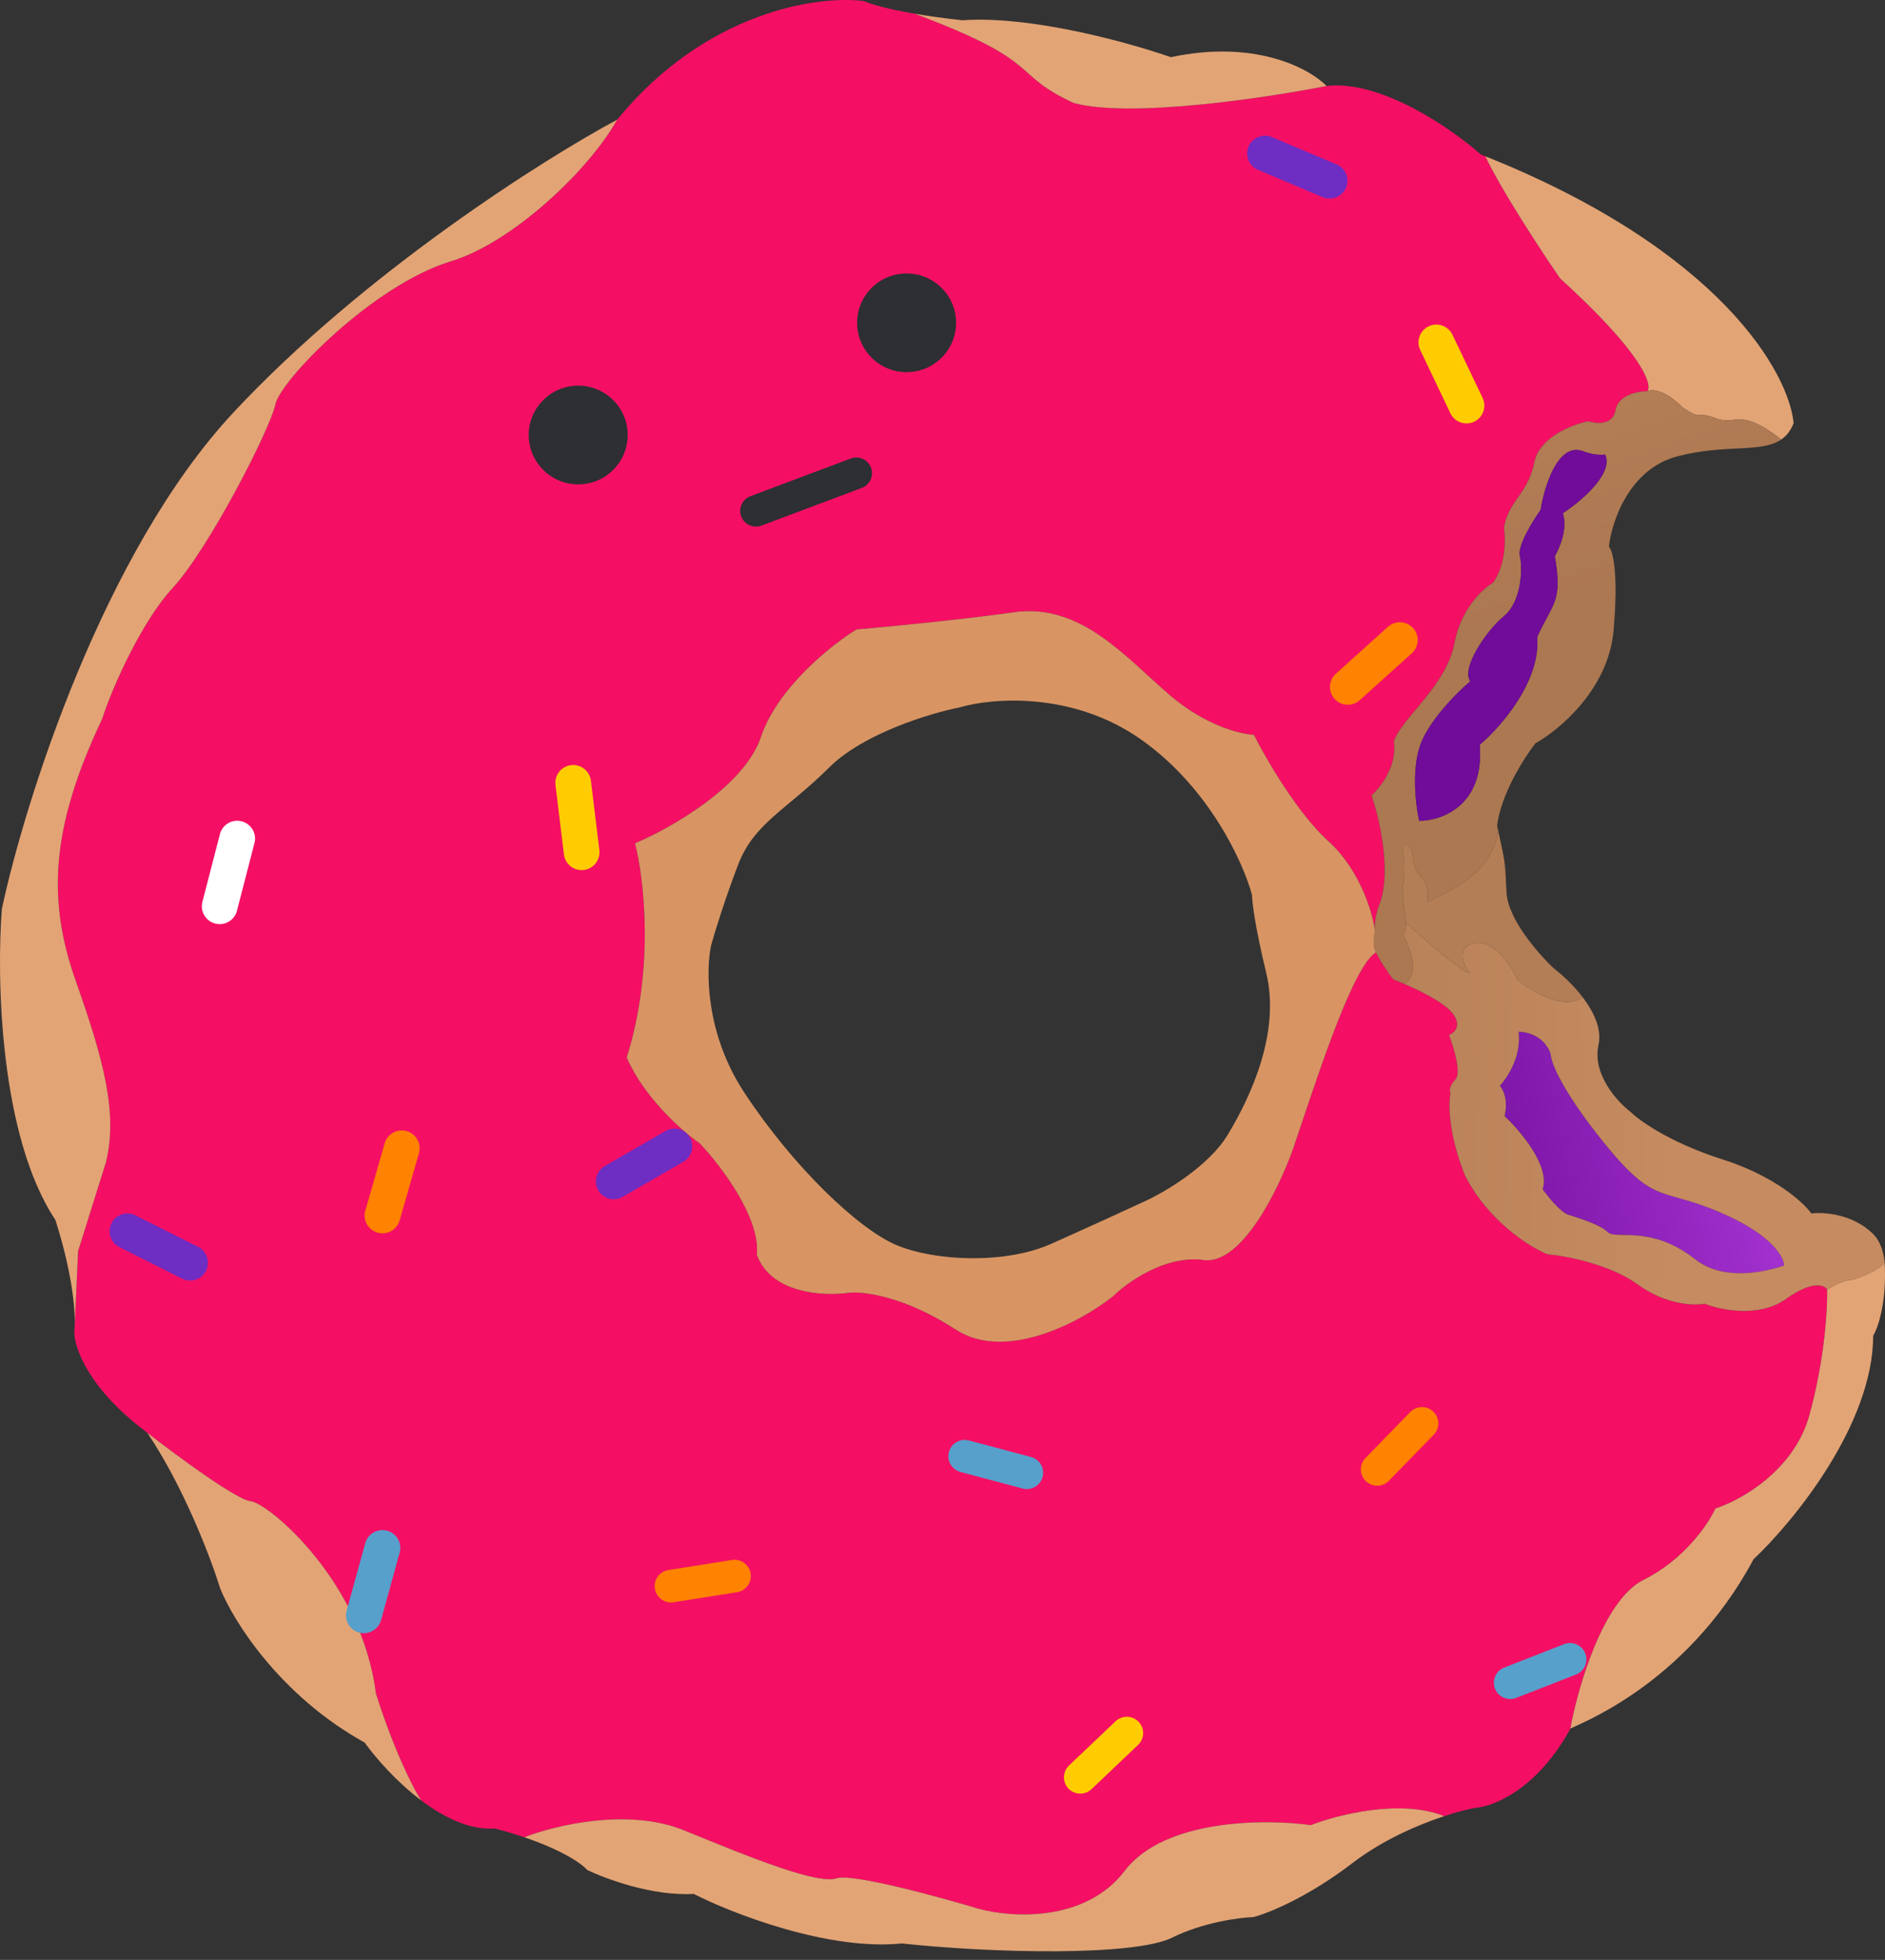 <?xml version="1.0" encoding="UTF-8" standalone="no"?>
<svg
   width="177"
   height="184"
   viewBox="0 0 177 184"
   fill="none"
   version="1.1"
   id="svg216"
   xmlns="http://www.w3.org/2000/svg">
  <rect x="0" y="0" width="177" height="184" fill="#333333" stroke="none"/>
  <path
     d="M139.041 14.502C136.357 12.113 129.704 7.484 124.566 8.071C118.839 9.203 106.071 11.108 100.817 9.669C94.698 6.828 98.255 5.912 85.882 1.287C83.158 0.816 81.632 0.341 81.119 0.101C76.889 -0.452 66.332 1 57.951 11.235C55.355 15.898 48.194 22.756 42.336 24.534C35.014 26.756 26.309 35.734 25.857 37.968C25.405 40.202 19.62 51.523 16.179 55.241C13.426 58.216 10.621 64.279 9.585 67.516C4.625 77.951 4.512 84.74 7.128 92.134C9.744 99.528 11.089 104.543 9.936 109.16L7.33 117.462L7.019 124.41C7.012 124.635 6.997 124.821 6.978 124.966C6.926 126.406 8.224 130.331 13.832 134.512C16.517 136.603 22.215 140.813 23.529 140.935C25.171 141.087 33.97 148.402 35.296 158.981C37.079 164.586 38.876 168.014 39.552 169.028C41.682 170.633 44.124 171.831 46.475 171.663C47.495 171.93 48.413 172.208 49.236 172.488C52.051 171.375 58.994 169.688 64.248 171.842C70.814 174.535 76.784 176.929 78.577 176.336C80.012 175.862 88.033 178.041 91.864 179.189C94.9 180.039 101.898 180.517 105.61 175.637C109.323 170.757 118.811 170.744 123.091 171.347C125.562 170.378 131.523 168.854 135.607 170.505C136.797 170.114 137.801 169.861 138.477 169.734C140.17 169.638 144.334 168.016 147.451 162.301C148.154 158.428 150.518 150.209 154.345 148.309C158.171 146.408 160.427 143.055 161.077 141.616C163.418 140.875 168.461 138.083 169.903 132.842C171.346 127.6 171.613 122.813 171.566 121.075C171.318 120.628 170.194 120.179 167.682 121.962C165.17 123.746 161.557 122.995 160.064 122.396C159.068 122.593 156.42 122.509 153.795 120.598C151.169 118.687 147.029 117.905 145.287 117.753C143.595 117.055 139.677 114.585 137.533 110.291C135.987 106.355 136.002 103.584 136.202 102.691C136.103 102.492 136.054 101.946 136.653 101.351C137.251 100.756 136.508 98.321 136.062 97.178C136.478 97.013 137.074 96.503 136.707 95.646C136.634 95.475 136.523 95.291 136.365 95.093C135.596 94.132 133.42 93.04 131.849 92.364C131.469 92.201 131.125 92.062 130.844 91.955C130.519 91.596 129.543 90.147 129.206 89.42C126.915 90.709 123.244 102.555 121.408 107.88C120.107 111.552 116.61 118.777 113.027 118.294C109.443 117.811 105.854 120.367 104.508 121.706C101.567 124.035 94.491 127.916 89.717 124.809C84.943 121.702 81.061 121.219 79.717 121.366C77.376 121.709 72.369 121.472 71.061 117.776C71.425 114.32 67.64 109.377 65.702 107.338C64.111 106.243 60.512 103.098 58.846 99.282C61.489 90.943 60.468 82.4 59.627 79.171C62.915 77.786 69.881 73.855 71.443 69.21C73.004 64.564 78.079 60.531 80.421 59.095C83.259 58.851 90.19 58.188 95.209 57.481C101.483 56.598 105.656 61.67 109.832 65.253C113.172 68.119 116.496 68.939 117.741 68.991C118.871 71.238 121.854 76.383 124.743 78.984C127.632 81.585 128.839 85.549 129.081 87.206C129.086 86.486 129.212 85.726 129.512 84.951C130.712 81.855 129.526 76.807 128.783 74.671C129.63 73.927 131.237 71.874 130.882 69.609C131.633 67.376 135.82 64.403 136.573 60.382C137.176 57.165 139.221 55.272 140.167 54.727C140.666 54.132 141.576 52.257 141.222 49.515C141.674 46.983 143.467 46.39 144.07 43.412C144.552 41.029 147.66 39.842 149.154 39.547C149.901 39.796 151.454 39.938 151.695 38.508C151.936 37.079 153.789 36.724 154.685 36.726C155.184 36.131 154.243 33.179 146.489 26.134C144.787 23.662 141.001 17.908 139.469 14.671C139.327 14.615 139.185 14.558 139.041 14.502Z"
     fill="#F50F64"
     id="path132" />
  <path
     d="M154.685 36.726C155.084 36.528 156.298 36.55 157.968 38.221C159.907 39.565 159.162 38.521 161.103 39.269C163.043 40.017 163.279 38.165 167.264 41.258C167.753 40.921 168.141 40.437 168.42 39.729C167.983 35.04 161.571 23.508 139.469 14.671C141.001 17.908 144.787 23.662 146.489 26.134C154.243 33.179 155.184 36.131 154.685 36.726Z"
     fill="#E3A475"
     id="path134" />
  <path
     fill-rule="evenodd"
     clip-rule="evenodd"
     d="M140.576 77.521C140.94 74.542 143.126 71.12 144.174 69.781C146.416 68.543 151.023 64.697 151.51 59.216C151.997 53.734 151.424 51.667 151.076 51.319C151.329 48.986 152.97 44.023 157.512 42.839C162.016 41.664 165.388 42.551 167.264 41.258C163.279 38.165 163.043 40.017 161.103 39.269C159.162 38.521 159.907 39.565 157.968 38.221C156.298 36.55 155.084 36.528 154.685 36.726C153.789 36.724 151.936 37.079 151.695 38.508C151.454 39.938 149.901 39.796 149.154 39.547C147.66 39.842 144.552 41.029 144.07 43.412C143.467 46.39 141.674 46.983 141.222 49.515C141.576 52.257 140.666 54.132 140.167 54.727C139.221 55.272 137.176 57.165 136.573 60.382C135.82 64.403 131.633 67.376 130.882 69.609C131.237 71.874 129.63 73.927 128.783 74.671C129.526 76.807 130.712 81.855 129.512 84.951C129.212 85.726 129.086 86.486 129.081 87.206C129.073 88.374 128.808 88.565 129.206 89.42C129.543 90.147 130.519 91.596 130.844 91.955C131.125 92.062 131.469 92.201 131.849 92.364C133.372 91.501 132.416 88.952 131.747 87.786C131.995 87.54 132.046 87.13 132.016 86.627C131.953 85.611 131.554 84.214 131.756 83.018C132.057 81.231 131.463 79.442 131.911 79.294C132.27 79.176 132.558 79.742 132.657 80.04C132.656 80.438 132.684 81.56 133.4 82.276C134.115 82.993 134.143 84.115 133.993 84.661C135.189 84.166 137.879 82.82 139.076 81.392C140.274 79.964 140.646 78.543 140.683 78.011C140.649 77.856 140.614 77.694 140.576 77.521ZM144.66 47.882C145.012 45.648 146.313 41.419 148.701 42.377C149.393 42.654 150.077 42.73 150.721 42.677C151.541 44.465 148.447 47.075 146.75 48.183C147.225 49.614 146.446 51.46 145.996 52.205C146.736 56.526 145.84 56.525 144.34 59.8C144.692 63.971 140.891 68.285 138.947 69.921C139.415 75.642 135.35 77.065 133.259 77.062C132.963 75.77 132.55 72.591 133.271 70.209C133.992 67.827 136.765 65.05 138.061 63.96C137.167 62.767 139.562 59.195 141.207 57.857C142.853 56.52 143.007 53.391 142.711 52.199C142.473 51.245 143.911 48.923 144.66 47.882Z"
     fill="url(#paint0_linear_309_5585)"
     id="path136" />
  <path
     d="M145.93 90.938C144.489 89.595 141.577 86.283 141.462 83.78C141.325 80.808 141.318 80.928 140.683 78.011C140.646 78.543 140.274 79.964 139.076 81.392C137.879 82.82 135.189 84.166 133.993 84.661C134.143 84.115 134.115 82.993 133.4 82.276C132.684 81.56 132.656 80.438 132.657 80.04C132.558 79.742 132.27 79.176 131.911 79.294C131.463 79.442 132.057 81.231 131.756 83.018C131.554 84.214 131.953 85.611 132.016 86.627C133.617 88.108 137.058 91.132 138.014 91.372C137.418 90.576 136.674 88.897 138.467 88.542C140.259 88.188 141.898 90.683 142.493 91.975C143.782 93.066 146.808 94.922 148.608 93.618C147.735 92.473 146.678 91.505 145.93 90.938Z"
     fill="#B37D55"
     id="path138" />
  <path
     d="M148.701 42.377C146.313 41.419 145.012 45.648 144.66 47.882C143.911 48.923 142.473 51.245 142.711 52.199C143.007 53.391 142.853 56.52 141.207 57.857C139.562 59.195 137.167 62.767 138.061 63.96C136.765 65.05 133.992 67.827 133.271 70.209C132.55 72.591 132.963 75.77 133.259 77.062C135.35 77.065 139.415 75.642 138.947 69.921C140.891 68.285 144.692 63.971 144.34 59.8C145.84 56.525 146.736 56.526 145.996 52.205C146.446 51.46 147.225 49.614 146.75 48.183C148.447 47.075 151.541 44.465 150.721 42.677C150.077 42.73 149.393 42.654 148.701 42.377Z"
     fill="url(#paint1_linear_309_5585)"
     id="path140" />
  <path
     d="M140.833 101.954C141.131 102.252 141.638 103.236 141.276 104.785C142.768 106.178 145.57 109.5 144.849 111.644C145.346 112.34 146.518 113.792 147.235 114.032C148.13 114.331 150.22 114.931 150.965 115.677C151.711 116.423 154.999 114.939 159.175 118.224C161.532 120.077 164.922 119.669 167.52 118.816C167.526 118.184 166.789 116.719 164.098 115.114C163.432 114.717 162.646 114.311 161.722 113.908C155.901 111.365 155.45 113.301 150.532 107.185C146.598 102.291 145.616 99.678 145.618 98.983C145.443 98.31 144.594 96.944 142.595 96.852C142.75 98.208 142.441 100.051 140.833 101.954Z"
     fill="url(#paint2_linear_309_5585)"
     id="path142" />
  <path
     d="M124.566 8.071C122.776 6.28 117.664 3.716 109.94 5.37C106.107 4.021 96.828 1.439 90.376 1.905C88.617 1.715 87.125 1.501 85.882 1.287C98.255 5.912 94.698 6.828 100.817 9.669C106.071 11.108 118.839 9.203 124.566 8.071Z"
     fill="#E3A475"
     id="path144" />
  <path
     d="M57.951 11.235C51.025 14.947 34.12 25.645 21.911 38.734C9.702 51.823 2.334 75.25 0.176 85.327C-0.333 91.782 -0.04 106.66 5.204 114.535C6.76 119.428 7.067 122.858 7.019 124.41L7.33 117.462L9.936 109.16C11.089 104.543 9.744 99.528 7.128 92.134C4.512 84.74 4.625 77.951 9.585 67.516C10.621 64.279 13.426 58.216 16.179 55.241C19.62 51.523 25.405 40.202 25.857 37.968C26.309 35.734 35.014 26.756 42.336 24.534C48.194 22.756 55.355 15.898 57.951 11.235Z"
     fill="#E3A475"
     id="path146" />
  <path
     d="M55.131 175.551C56.872 176.398 61.31 178.035 65.133 177.803C68.764 179.647 77.759 183.158 84.69 182.455C93.052 183.363 106.493 183.684 110.08 181.902C112.95 180.477 116.356 180.026 117.7 179.978C119.045 179.633 122.781 178.14 126.968 174.929C129.802 172.756 133.114 171.325 135.607 170.505C131.523 168.854 125.562 170.378 123.091 171.347C118.811 170.744 109.323 170.757 105.61 175.637C101.898 180.517 94.9 180.039 91.864 179.189C88.033 178.041 80.012 175.862 78.577 176.336C76.784 176.929 70.814 174.535 64.248 171.842C58.994 169.688 52.051 171.375 49.236 172.488C52.853 173.716 54.645 174.984 55.131 175.551Z"
     fill="#E3A475"
     id="path148" />
  <path
     d="M13.832 134.512C17.288 139.643 19.835 146.391 20.677 149.124C21.867 152.105 26.245 159.174 34.243 163.598C35.302 165.072 37.243 167.289 39.552 169.028C38.876 168.014 37.079 164.586 35.296 158.981C33.97 148.402 25.171 141.087 23.529 140.935C22.215 140.813 16.517 136.603 13.832 134.512Z"
     fill="#E3A475"
     id="path150" />
  <path
     d="M147.451 162.301C147.75 162.003 158.21 158.446 164.653 146.389C168.393 142.87 175.876 133.746 175.89 125.403C176.345 124.654 177.194 122.213 176.96 118.427C176.941 118.952 174.681 120.041 173.659 120.185C172.822 120.303 171.915 120.828 171.566 121.075C171.613 122.813 171.346 127.6 169.903 132.842C168.461 138.083 163.418 140.875 161.077 141.616C160.427 143.055 158.171 146.408 154.345 148.309C150.518 150.209 148.154 158.428 147.451 162.301Z"
     fill="#E3A475"
     id="path152" />
  <path
     fill-rule="evenodd"
     clip-rule="evenodd"
     d="M129.081 87.206C128.839 85.549 127.632 81.585 124.743 78.984C121.854 76.383 118.871 71.238 117.741 68.991C116.496 68.939 113.172 68.119 109.832 65.253C105.656 61.67 101.483 56.598 95.209 57.481C90.19 58.188 83.259 58.851 80.421 59.095C78.079 60.531 73.004 64.564 71.443 69.21C69.881 73.855 62.915 77.786 59.627 79.171C60.468 82.4 61.489 90.943 58.846 99.282C60.512 103.098 64.111 106.243 65.702 107.338C67.64 109.377 71.425 114.32 71.061 117.776C72.369 121.472 77.376 121.709 79.717 121.366C81.061 121.219 84.943 121.702 89.717 124.809C94.491 127.916 101.567 124.035 104.508 121.706C105.854 120.367 109.443 117.811 113.027 118.294C116.61 118.777 120.107 111.552 121.408 107.88C123.244 102.555 126.915 90.709 129.206 89.42C128.808 88.565 129.073 88.374 129.081 87.206ZM107.136 69.42C113.58 73.959 116.774 81.056 117.566 84.037C117.565 84.633 117.83 86.928 118.897 91.339C120.232 96.854 117.534 102.808 115.287 106.529C113.49 109.505 109.354 111.931 107.51 112.772C106.016 113.465 102.159 115.236 98.692 116.78C94.357 118.709 87.787 118.4 84.205 116.904C80.623 115.408 74.51 109.588 69.892 102.578C66.198 96.97 66.278 91.001 66.779 88.718C67.13 87.477 68.131 84.221 69.331 81.124C70.832 77.254 73.82 76.067 77.86 72.051C81.091 68.839 87.377 66.953 90.116 66.411C93.104 65.522 100.692 64.88 107.136 69.42Z"
     fill="#D89563"
     id="path154" />
  <path
     fill-rule="evenodd"
     clip-rule="evenodd"
     d="M175.906 115.868C173.998 113.958 171.23 113.775 170.085 113.922C169.34 112.878 166.626 110.4 161.73 108.842C156.834 107.285 153.921 105.204 153.076 104.358C151.833 103.413 149.497 100.836 150.099 98.096C150.427 96.605 149.649 94.986 148.608 93.618C146.808 94.922 143.782 93.066 142.493 91.975C141.898 90.683 140.259 88.188 138.467 88.542C136.674 88.897 137.418 90.576 138.014 91.372C137.058 91.132 133.617 88.108 132.016 86.627C132.046 87.13 131.995 87.54 131.747 87.786C132.416 88.952 133.372 91.501 131.849 92.364C133.42 93.04 135.596 94.132 136.365 95.093C136.523 95.291 136.634 95.475 136.707 95.646C137.074 96.503 136.478 97.013 136.062 97.178C136.508 98.321 137.251 100.756 136.653 101.351C136.054 101.946 136.103 102.492 136.202 102.691C136.002 103.584 135.987 106.355 137.533 110.291C139.677 114.585 143.595 117.055 145.287 117.753C147.029 117.905 151.169 118.687 153.795 120.598C156.42 122.509 159.068 122.593 160.064 122.396C161.557 122.995 165.17 123.746 167.682 121.962C170.194 120.179 171.318 120.628 171.566 121.075C171.915 120.828 172.822 120.303 173.659 120.185C174.681 120.041 176.941 118.952 176.96 118.427L176.958 118.392C176.901 117.961 176.811 117.552 176.682 117.179C176.504 116.663 176.252 116.214 175.906 115.868ZM141.276 104.785C141.638 103.236 141.131 102.252 140.833 101.954C142.441 100.051 142.75 98.208 142.595 96.852C144.594 96.944 145.443 98.31 145.618 98.983C145.616 99.678 146.598 102.291 150.532 107.185C155.45 113.301 155.901 111.365 161.722 113.908C162.646 114.311 163.432 114.717 164.098 115.114C166.789 116.719 167.526 118.184 167.52 118.816C164.922 119.669 161.532 120.077 159.175 118.224C154.999 114.939 151.711 116.423 150.965 115.677C150.22 114.931 148.13 114.331 147.235 114.032C146.518 113.792 145.346 112.34 144.849 111.644C145.57 109.5 142.768 106.178 141.276 104.785Z"
     fill="url(#paint3_linear_309_5585)"
     id="path156" />
  <path
     d="M58.939 40.84C58.939 43.4 56.859 45.475 54.293 45.475C51.727 45.475 49.646 43.4 49.646 40.84C49.646 38.28 51.727 36.205 54.293 36.205C56.859 36.205 58.939 38.28 58.939 40.84Z"
     fill="#2D2F32"
     id="path158" />
  <path
     d="M89.776 30.306C89.776 32.865 87.696 34.941 85.129 34.941C82.563 34.941 80.483 32.865 80.483 30.306C80.483 27.746 82.563 25.671 85.129 25.671C87.696 25.671 89.776 27.746 89.776 30.306Z"
     fill="#2D2F32"
     id="path160" />
  <path
     d="M69.599 48.485C69.311 47.723 69.697 46.872 70.461 46.585L79.884 43.045C80.648 42.758 81.501 43.143 81.789 43.906C82.076 44.668 81.69 45.518 80.926 45.805L71.503 49.345C70.739 49.632 69.886 49.247 69.599 48.485Z"
     fill="#2D2F32"
     id="path162" />
  <path
     d="M22.692 77.107C23.588 77.337 24.127 78.249 23.896 79.142L22.25 85.506C22.019 86.4 21.105 86.938 20.209 86.707C19.313 86.477 18.774 85.565 19.005 84.671L20.651 78.307C20.882 77.414 21.796 76.876 22.692 77.107Z"
     fill="white"
     id="path164" />
  <path
     d="M53.621 71.834C54.539 71.723 55.374 72.376 55.486 73.292L56.279 79.816C56.39 80.733 55.736 81.566 54.817 81.677C53.899 81.788 53.064 81.135 52.952 80.219L52.159 73.694C52.048 72.778 52.702 71.945 53.621 71.834Z"
     fill="#FFCC01"
     id="path166" />
  <path
     d="M132.691 58.968C133.311 59.653 133.257 60.71 132.57 61.328L127.681 65.734C126.994 66.352 125.934 66.298 125.314 65.613C124.694 64.928 124.748 63.871 125.435 63.253L130.325 58.848C131.011 58.229 132.071 58.283 132.691 58.968Z"
     fill="#FF8200"
     id="path168" />
  <path
     d="M138.422 39.589C137.587 39.985 136.587 39.631 136.19 38.797L133.359 32.862C132.962 32.029 133.317 31.032 134.152 30.635C134.988 30.239 135.988 30.593 136.385 31.426L139.216 37.361C139.613 38.195 139.258 39.192 138.422 39.589Z"
     fill="#FFCC01"
     id="path170" />
  <path
     d="M126.394 17.623C126.034 18.473 125.051 18.87 124.198 18.511L118.13 15.949C117.278 15.59 116.88 14.609 117.24 13.759C117.601 12.909 118.584 12.511 119.436 12.871L125.504 15.432C126.356 15.792 126.755 16.773 126.394 17.623Z"
     fill="#6E2DC3"
     id="path172" />
  <path
     d="M10.47 114.841C10.886 114.017 11.893 113.685 12.72 114.1L18.604 117.056C19.431 117.471 19.763 118.476 19.347 119.3C18.931 120.124 17.924 120.456 17.097 120.041L11.213 117.085C10.386 116.67 10.053 115.665 10.47 114.841Z"
     fill="#6E2DC3"
     id="path174" />
  <path
     d="M56.176 111.757C55.713 110.958 55.986 109.935 56.787 109.473L62.489 106.18C63.289 105.717 64.314 105.99 64.778 106.789C65.242 107.587 64.969 108.61 64.168 109.072L58.466 112.366C57.665 112.828 56.64 112.556 56.176 111.757Z"
     fill="#6E2DC3"
     id="path176" />
  <path
     d="M38.192 106.193C39.081 106.447 39.596 107.373 39.34 108.26L37.525 114.578C37.27 115.465 36.342 115.978 35.452 115.724C34.563 115.469 34.048 114.544 34.303 113.656L36.119 107.339C36.374 106.451 37.302 105.938 38.192 106.193Z"
     fill="#FF8200"
     id="path178" />
  <path
     d="M36.357 143.709C37.249 143.954 37.773 144.874 37.528 145.764L35.779 152.101C35.534 152.991 34.611 153.513 33.719 153.268C32.827 153.023 32.303 152.103 32.548 151.214L34.297 144.877C34.542 143.987 35.465 143.464 36.357 143.709Z"
     fill="#56A0CB"
     id="path180" />
  <path
     d="M70.483 147.727C70.615 148.562 70.045 149.346 69.208 149.479L63.248 150.424C62.411 150.557 61.625 149.987 61.492 149.152C61.359 148.318 61.929 147.533 62.766 147.4L68.726 146.455C69.563 146.323 70.349 146.892 70.483 147.727Z"
     fill="#FF8200"
     id="path182" />
  <path
     d="M97.899 138.662C97.68 139.479 96.839 139.964 96.02 139.746L90.191 138.191C89.372 137.973 88.885 137.134 89.104 136.317C89.323 135.5 90.165 135.015 90.983 135.233L96.813 136.788C97.632 137.007 98.118 137.846 97.899 138.662Z"
     fill="#56A0CB"
     id="path184" />
  <path
     d="M106.918 161.65C107.502 162.262 107.479 163.231 106.865 163.814L102.497 167.967C101.883 168.55 100.912 168.526 100.327 167.914C99.742 167.302 99.766 166.333 100.379 165.75L104.748 161.598C105.362 161.014 106.333 161.038 106.918 161.65Z"
     fill="#FFCC01"
     id="path186" />
  <path
     d="M134.591 132.534C135.199 133.122 135.214 134.092 134.623 134.698L130.419 139.017C129.829 139.623 128.857 139.637 128.249 139.048C127.641 138.459 127.627 137.49 128.217 136.884L132.421 132.565C133.012 131.959 133.983 131.945 134.591 132.534Z"
     fill="#FF8200"
     id="path188" />
  <path
     d="M148.857 155.225C149.166 156.012 148.777 156.9 147.988 157.209L142.369 159.404C141.58 159.713 140.689 159.324 140.38 158.537C140.071 157.75 140.46 156.862 141.249 156.554L146.868 154.358C147.657 154.05 148.548 154.438 148.857 155.225Z"
     fill="#56A0CB"
     id="path190" />
  <defs
     id="defs214">
    <linearGradient
       id="paint0_linear_309_5585"
       x1="93.288"
       y1="12.295"
       x2="113.16"
       y2="68.443"
       gradientUnits="userSpaceOnUse">
      <stop
         stop-color="#C68B60"
         id="stop192" />
      <stop
         offset="0.874"
         stop-color="#AF7A53"
         id="stop194" />
      <stop
         offset="1"
         stop-color="#AC7851"
         id="stop196" />
    </linearGradient>
    <linearGradient
       id="paint1_linear_309_5585"
       x1="92.87"
       y1="17.668"
       x2="105.984"
       y2="53.105"
       gradientUnits="userSpaceOnUse">
      <stop
         stop-color="#B343DF"
         id="stop199" />
      <stop
         offset="1"
         stop-color="#700C99"
         id="stop201" />
    </linearGradient>
    <linearGradient
       id="paint2_linear_309_5585"
       x1="157.245"
       y1="59.208"
       x2="127.593"
       y2="65.332"
       gradientUnits="userSpaceOnUse">
      <stop
         stop-color="#A533D2"
         id="stop204" />
      <stop
         offset="1"
         stop-color="#7711A0"
         id="stop206" />
    </linearGradient>
    <linearGradient
       id="paint3_linear_309_5585"
       x1="161.007"
       y1="59.001"
       x2="120.668"
       y2="58.367"
       gradientUnits="userSpaceOnUse">
      <stop
         offset="0.069"
         stop-color="#C68B60"
         id="stop209" />
      <stop
         offset="1"
         stop-color="#B47E56"
         id="stop211" />
    </linearGradient>
  </defs>
</svg>
